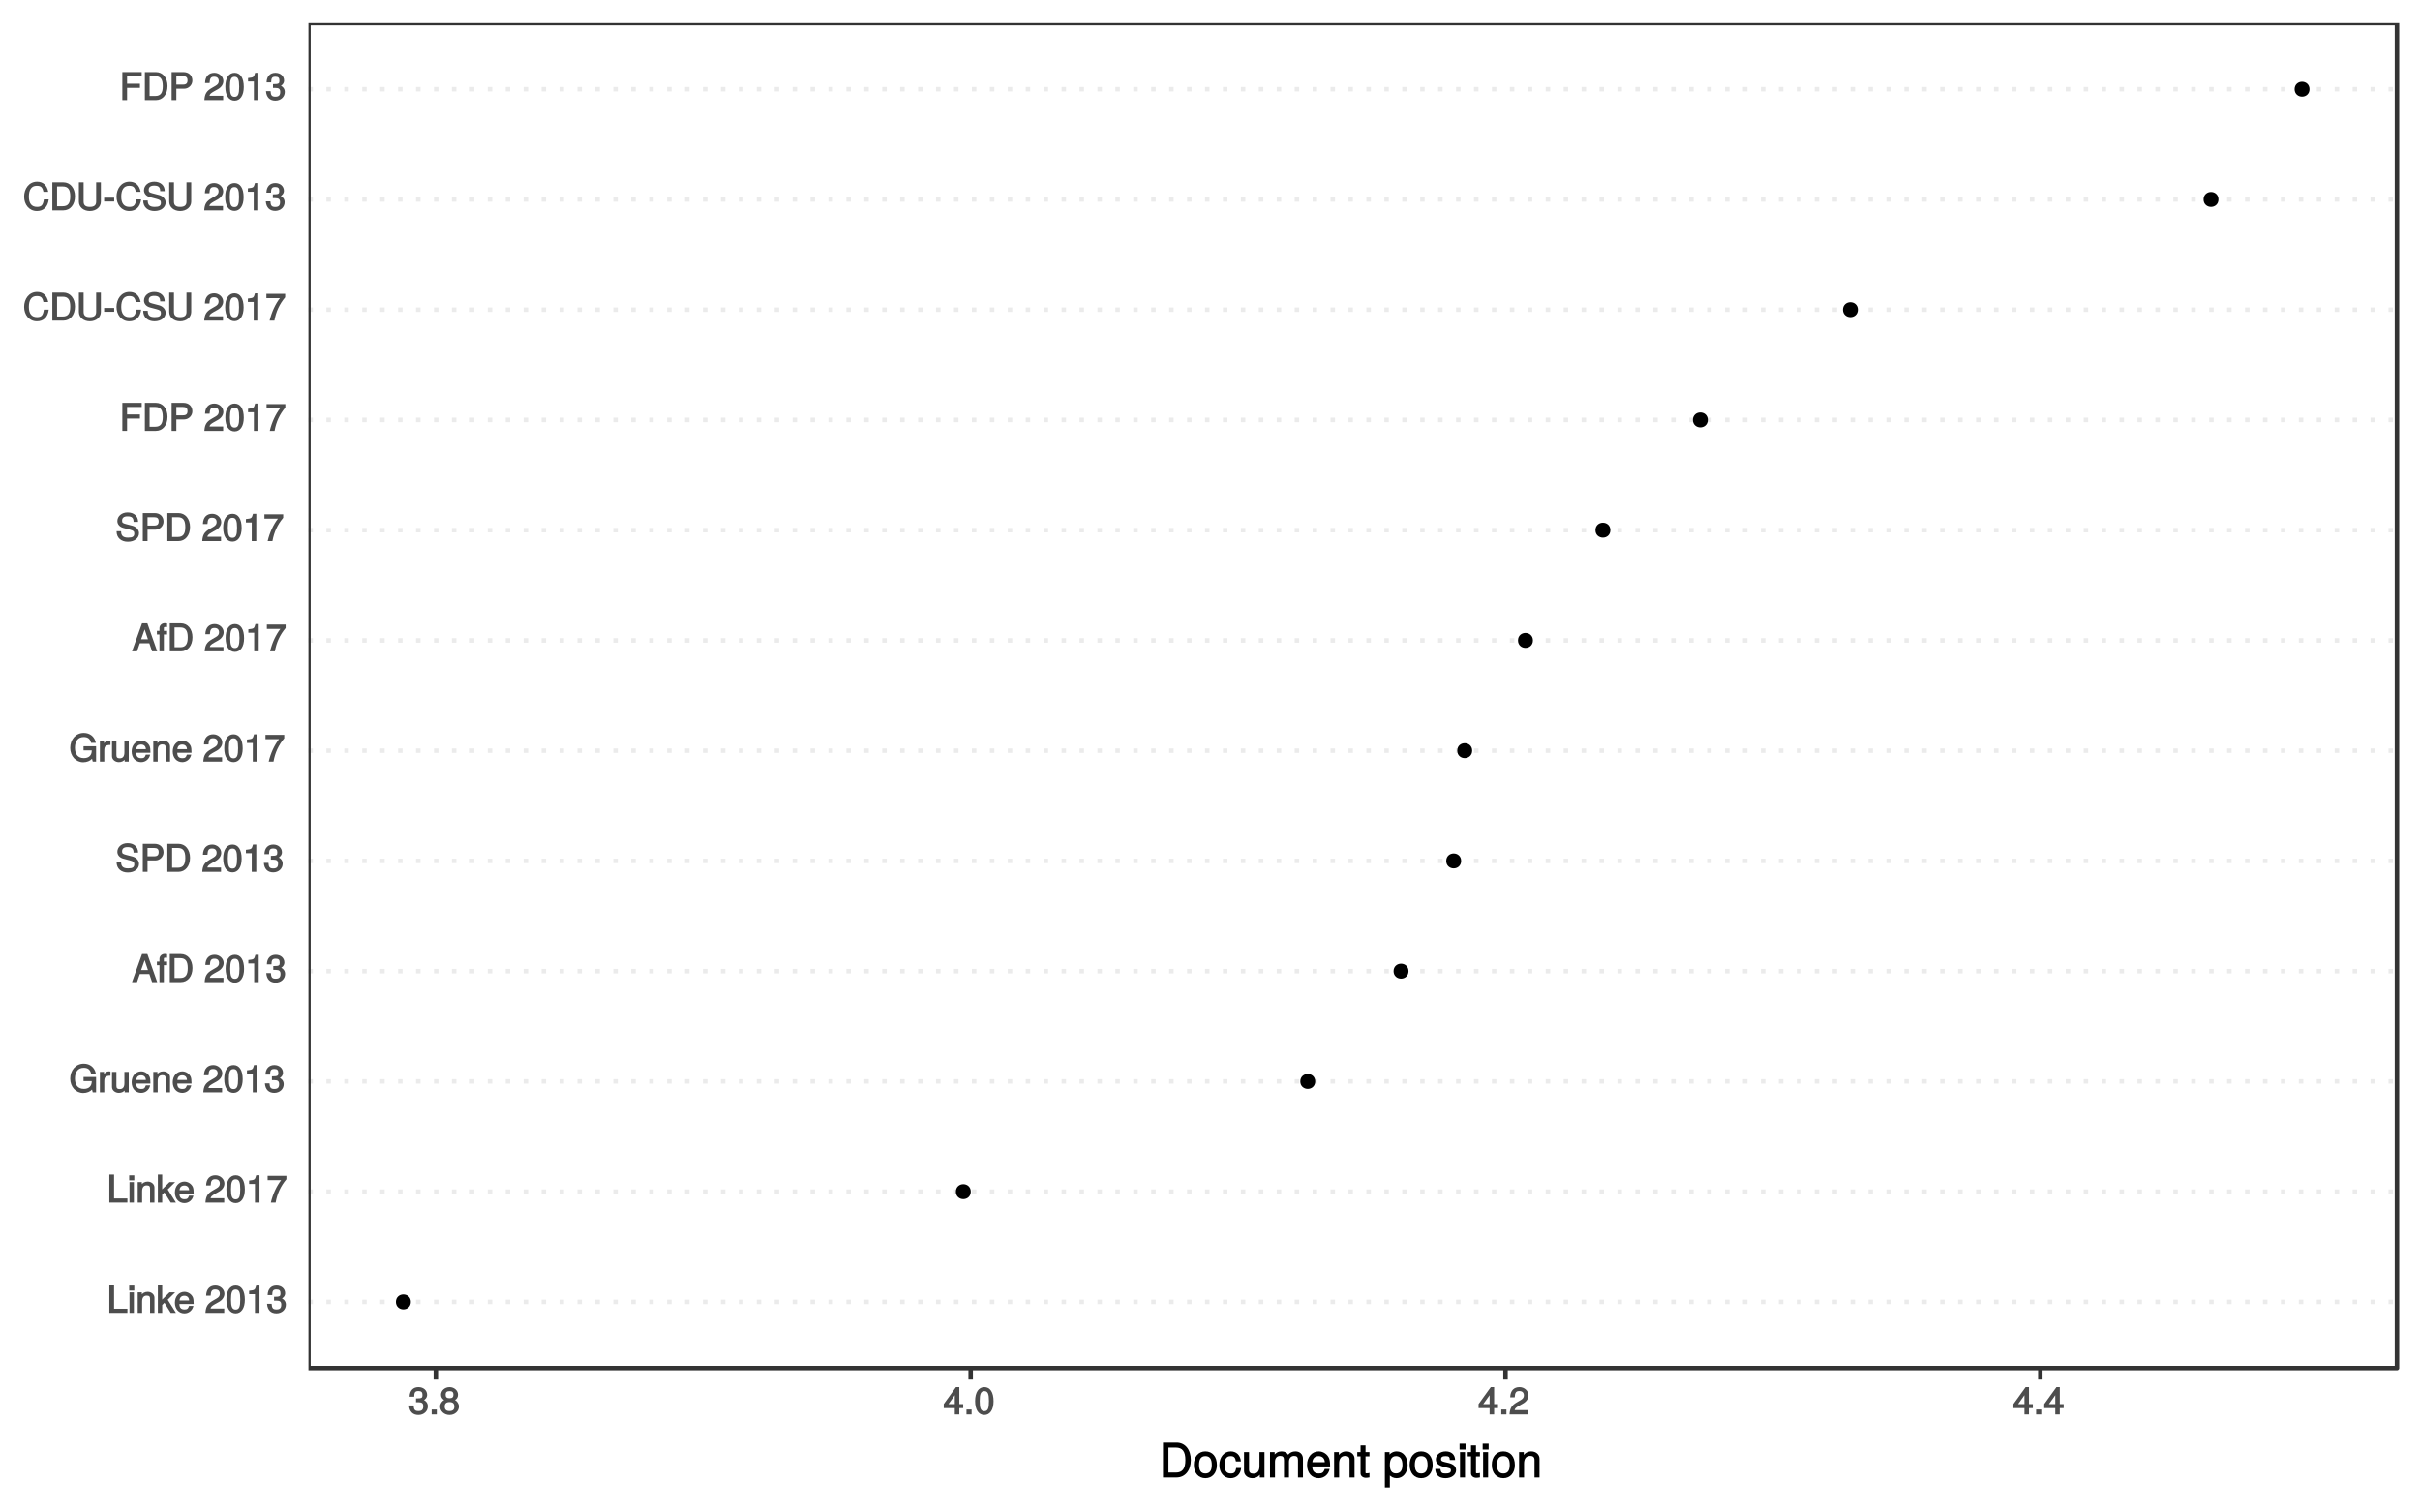 <?xml version="1.0" encoding="UTF-8"?>
<svg xmlns="http://www.w3.org/2000/svg" xmlns:xlink="http://www.w3.org/1999/xlink" width="576pt" height="360pt" viewBox="0 0 576 360" version="1.1">
<defs>
<g>
<symbol overflow="visible" id="glyph0-0">
<path style="stroke:none;" d=""/>
</symbol>
<symbol overflow="visible" id="glyph0-1">
<path style="stroke:none;" d="M 4.844 -0.125 L 4.844 -0.984 L 1.672 -0.984 L 1.672 -6.672 L 0.547 -6.672 L 0.547 0 L 4.844 0 Z M 4.844 -0.125 "/>
</symbol>
<symbol overflow="visible" id="glyph0-2">
<path style="stroke:none;" d="M 1.5 -0.125 L 1.5 -4.875 L 0.453 -4.875 L 0.453 0 L 1.5 0 Z M 1.594 -5.438 L 1.594 -6.484 L 0.375 -6.484 L 0.375 -5.297 L 1.594 -5.297 Z M 1.594 -5.438 "/>
</symbol>
<symbol overflow="visible" id="glyph0-3">
<path style="stroke:none;" d="M 4.438 -0.125 L 4.438 -3.609 C 4.438 -4.375 3.719 -5 2.828 -5 C 2.141 -5 1.578 -4.703 1.172 -4.062 L 1.438 -3.969 L 1.438 -4.875 L 0.453 -4.875 L 0.453 0 L 1.5 0 L 1.5 -2.672 C 1.5 -3.609 1.859 -4.094 2.609 -4.094 C 3.188 -4.094 3.391 -3.875 3.391 -3.328 L 3.391 0 L 4.438 0 Z M 4.438 -0.125 "/>
</symbol>
<symbol overflow="visible" id="glyph0-4">
<path style="stroke:none;" d="M 4.516 -0.234 L 2.703 -3.125 L 4.469 -4.875 L 3.125 -4.875 L 1.125 -2.891 L 1.391 -2.781 L 1.391 -6.672 L 0.359 -6.672 L 0.359 0 L 1.391 0 L 1.391 -1.875 L 1.922 -2.406 L 3.422 0 L 4.656 0 Z M 4.516 -0.234 "/>
</symbol>
<symbol overflow="visible" id="glyph0-5">
<path style="stroke:none;" d="M 4.656 -2.219 C 4.656 -2.891 4.609 -3.312 4.484 -3.656 C 4.172 -4.422 3.328 -5 2.469 -5 C 1.172 -5 0.188 -3.922 0.188 -2.406 C 0.188 -0.891 1.156 0.125 2.453 0.125 C 3.5 0.125 4.375 -0.594 4.594 -1.656 L 3.562 -1.656 C 3.312 -0.922 3.062 -0.812 2.469 -0.812 C 1.703 -0.812 1.281 -1.172 1.266 -2.094 L 4.656 -2.094 Z M 3.828 -2.781 C 3.828 -2.781 3.609 -2.938 3.641 -2.953 L 1.297 -2.953 C 1.344 -3.641 1.719 -4.062 2.453 -4.062 C 3.172 -4.062 3.578 -3.594 3.578 -2.875 Z M 3.828 -2.781 "/>
</symbol>
<symbol overflow="visible" id="glyph0-6">
<path style="stroke:none;" d=""/>
</symbol>
<symbol overflow="visible" id="glyph0-7">
<path style="stroke:none;" d="M 4.641 -4.547 C 4.641 -5.594 3.672 -6.5 2.5 -6.5 C 1.219 -6.5 0.328 -5.719 0.281 -4.078 L 1.359 -4.078 C 1.422 -5.25 1.703 -5.562 2.469 -5.562 C 3.172 -5.562 3.547 -5.188 3.547 -4.516 C 3.547 -4.031 3.297 -3.703 2.75 -3.391 L 1.938 -2.922 C 0.641 -2.188 0.219 -1.5 0.125 0 L 4.594 0 L 4.594 -1.031 L 1.344 -1.031 C 1.406 -1.406 1.641 -1.641 2.406 -2.078 L 3.281 -2.562 C 4.156 -3.031 4.641 -3.781 4.641 -4.547 Z M 4.641 -4.547 "/>
</symbol>
<symbol overflow="visible" id="glyph0-8">
<path style="stroke:none;" d="M 4.609 -3.125 C 4.609 -5.297 3.781 -6.5 2.422 -6.5 C 1.078 -6.5 0.219 -5.281 0.219 -3.188 C 0.219 -1.078 1.078 0.125 2.422 0.125 C 3.734 0.125 4.609 -1.078 4.609 -3.125 Z M 3.516 -3.203 C 3.516 -1.438 3.266 -0.781 2.406 -0.781 C 1.578 -0.781 1.312 -1.469 1.312 -3.172 C 1.312 -4.875 1.578 -5.547 2.422 -5.547 C 3.25 -5.547 3.516 -4.875 3.516 -3.203 Z M 3.516 -3.203 "/>
</symbol>
<symbol overflow="visible" id="glyph0-9">
<path style="stroke:none;" d="M 3.203 -0.125 L 3.203 -6.5 L 2.422 -6.5 C 2.109 -5.406 2.094 -5.406 0.734 -5.25 L 0.734 -4.438 L 2.125 -4.438 L 2.125 0 L 3.203 0 Z M 3.203 -0.125 "/>
</symbol>
<symbol overflow="visible" id="glyph0-10">
<path style="stroke:none;" d="M 4.594 -1.938 C 4.594 -2.703 4.141 -3.266 3.391 -3.531 L 3.391 -3.266 C 3.969 -3.5 4.422 -4.031 4.422 -4.656 C 4.422 -5.734 3.547 -6.5 2.359 -6.5 C 1.109 -6.5 0.281 -5.688 0.25 -4.219 L 1.344 -4.219 C 1.359 -5.281 1.578 -5.562 2.375 -5.562 C 3.062 -5.562 3.312 -5.281 3.312 -4.625 C 3.312 -3.953 3.188 -3.812 1.781 -3.812 L 1.781 -2.906 L 2.359 -2.906 C 3.219 -2.906 3.5 -2.625 3.5 -1.938 C 3.5 -1.156 3.172 -0.812 2.359 -0.812 C 1.516 -0.812 1.266 -1.109 1.203 -2.141 L 0.109 -2.141 C 0.219 -0.625 1.062 0.125 2.344 0.125 C 3.625 0.125 4.594 -0.766 4.594 -1.938 Z M 4.594 -1.938 "/>
</symbol>
<symbol overflow="visible" id="glyph0-11">
<path style="stroke:none;" d="M 4.719 -5.594 L 4.719 -6.375 L 0.25 -6.375 L 0.25 -5.344 L 3.469 -5.344 C 2.422 -4 1.5 -2.078 1.016 0 L 2.156 0 C 2.531 -2.141 3.375 -3.938 4.719 -5.547 Z M 4.719 -5.594 "/>
</symbol>
<symbol overflow="visible" id="glyph0-12">
<path style="stroke:none;" d="M 6.391 -0.125 L 6.391 -3.656 L 3.406 -3.656 L 3.406 -2.672 L 5.359 -2.672 L 5.359 -2.625 C 5.359 -1.484 4.672 -0.828 3.5 -0.828 C 2.047 -0.828 1.359 -1.75 1.359 -3.312 C 1.359 -4.891 2.109 -5.844 3.453 -5.844 C 4.438 -5.844 4.984 -5.422 5.188 -4.469 L 6.328 -4.469 C 6.062 -5.906 4.938 -6.828 3.469 -6.828 C 1.5 -6.828 0.234 -5.188 0.234 -3.266 C 0.234 -1.297 1.594 0.156 3.328 0.156 C 4.203 0.156 5 -0.188 5.422 -0.672 L 5.594 0 L 6.391 0 Z M 6.391 -0.125 "/>
</symbol>
<symbol overflow="visible" id="glyph0-13">
<path style="stroke:none;" d="M 2.969 -4.094 L 2.969 -4.969 C 2.703 -5 2.641 -5 2.547 -5 C 2.062 -5 1.594 -4.688 1.172 -4 L 1.438 -3.906 L 1.438 -4.875 L 0.453 -4.875 L 0.453 0 L 1.5 0 L 1.5 -2.531 C 1.5 -3.562 1.688 -3.953 2.969 -3.969 Z M 2.969 -4.094 "/>
</symbol>
<symbol overflow="visible" id="glyph0-14">
<path style="stroke:none;" d="M 4.391 -0.125 L 4.391 -4.875 L 3.359 -4.875 L 3.359 -2.203 C 3.359 -1.266 3.016 -0.781 2.25 -0.781 C 1.672 -0.781 1.453 -1 1.453 -1.547 L 1.453 -4.875 L 0.406 -4.875 L 0.406 -1.266 C 0.406 -0.5 1.141 0.125 2.047 0.125 C 2.719 0.125 3.25 -0.141 3.688 -0.75 L 3.422 -0.844 L 3.422 0 L 4.391 0 Z M 4.391 -0.125 "/>
</symbol>
<symbol overflow="visible" id="glyph0-15">
<path style="stroke:none;" d="M 5.891 -0.125 L 3.594 -6.672 L 2.328 -6.672 L -0.062 0 L 1.125 0 L 1.797 -1.922 L 4.062 -1.922 L 4.719 0 L 5.938 0 Z M 3.938 -2.875 L 2.109 -2.875 L 3.109 -5.672 L 2.797 -5.672 L 3.734 -2.875 Z M 3.938 -2.875 "/>
</symbol>
<symbol overflow="visible" id="glyph0-16">
<path style="stroke:none;" d="M 2.422 -4.141 L 2.422 -4.875 L 1.656 -4.875 L 1.656 -5.469 C 1.656 -5.766 1.688 -5.797 2.016 -5.797 C 2.078 -5.797 2.109 -5.797 2.422 -5.781 L 2.422 -6.641 C 2.109 -6.688 2 -6.703 1.859 -6.703 C 1.172 -6.703 0.609 -6.188 0.609 -5.531 L 0.609 -4.875 L 0 -4.875 L 0 -4.016 L 0.609 -4.016 L 0.609 0 L 1.656 0 L 1.656 -4.016 L 2.422 -4.016 Z M 2.422 -4.141 "/>
</symbol>
<symbol overflow="visible" id="glyph0-17">
<path style="stroke:none;" d="M 6.016 -3.344 C 6.016 -5.328 4.875 -6.672 3.25 -6.672 L 0.625 -6.672 L 0.625 0 L 3.25 0 C 4.875 0 6.016 -1.344 6.016 -3.344 Z M 4.891 -3.328 C 4.891 -1.719 4.375 -0.984 3.109 -0.984 L 1.75 -0.984 L 1.75 -5.688 L 3.109 -5.688 C 4.375 -5.688 4.891 -4.969 4.891 -3.328 Z M 4.891 -3.328 "/>
</symbol>
<symbol overflow="visible" id="glyph0-18">
<path style="stroke:none;" d="M 5.609 -1.891 C 5.609 -2.688 4.969 -3.391 4.094 -3.641 L 2.484 -4.062 C 1.719 -4.266 1.578 -4.391 1.578 -4.875 C 1.578 -5.531 2 -5.891 2.875 -5.891 C 3.891 -5.891 4.312 -5.547 4.312 -4.578 L 5.391 -4.578 C 5.391 -5.969 4.375 -6.828 2.891 -6.828 C 1.484 -6.828 0.453 -5.922 0.453 -4.766 C 0.453 -3.984 1.031 -3.359 1.875 -3.141 L 3.469 -2.719 C 4.281 -2.5 4.484 -2.312 4.484 -1.812 C 4.484 -1.109 4.109 -0.828 3.016 -0.828 C 1.797 -0.828 1.344 -1.297 1.344 -2.344 L 0.266 -2.344 C 0.266 -0.703 1.438 0.156 2.953 0.156 C 4.578 0.156 5.609 -0.75 5.609 -1.891 Z M 5.609 -1.891 "/>
</symbol>
<symbol overflow="visible" id="glyph0-19">
<path style="stroke:none;" d="M 5.578 -4.656 C 5.578 -5.875 4.719 -6.672 3.453 -6.672 L 0.641 -6.672 L 0.641 0 L 1.766 0 L 1.766 -2.719 L 3.641 -2.719 C 4.688 -2.719 5.578 -3.594 5.578 -4.656 Z M 4.422 -4.703 C 4.422 -4 4.109 -3.703 3.328 -3.703 L 1.766 -3.703 L 1.766 -5.688 L 3.328 -5.688 C 4.109 -5.688 4.422 -5.406 4.422 -4.703 Z M 4.422 -4.703 "/>
</symbol>
<symbol overflow="visible" id="glyph0-20">
<path style="stroke:none;" d="M 5.25 -5.828 L 5.25 -6.672 L 0.641 -6.672 L 0.641 0 L 1.766 0 L 1.766 -2.922 L 4.828 -2.922 L 4.828 -3.906 L 1.766 -3.906 L 1.766 -5.688 L 5.25 -5.688 Z M 5.25 -5.828 "/>
</symbol>
<symbol overflow="visible" id="glyph0-21">
<path style="stroke:none;" d="M 5.953 -2.609 L 4.969 -2.609 C 4.766 -1.266 4.406 -0.828 3.328 -0.828 C 2.047 -0.828 1.391 -1.672 1.391 -3.266 C 1.391 -4.922 2.016 -5.844 3.25 -5.844 C 4.25 -5.844 4.625 -5.531 4.859 -4.422 L 6 -4.422 C 5.719 -5.969 4.766 -6.828 3.359 -6.828 C 1.406 -6.828 0.266 -5.141 0.266 -3.266 C 0.266 -1.391 1.438 0.156 3.312 0.156 C 4.875 0.156 5.906 -0.797 6.125 -2.609 Z M 5.953 -2.609 "/>
</symbol>
<symbol overflow="visible" id="glyph0-22">
<path style="stroke:none;" d="M 5.828 -2.078 L 5.828 -6.672 L 4.703 -6.672 L 4.703 -2.078 C 4.703 -1.219 4.234 -0.828 3.203 -0.828 C 2.25 -0.828 1.719 -1.156 1.719 -2.078 L 1.719 -6.672 L 0.594 -6.672 L 0.594 -2.078 C 0.594 -0.781 1.688 0.156 3.203 0.156 C 4.703 0.156 5.828 -0.797 5.828 -2.078 Z M 5.828 -2.078 "/>
</symbol>
<symbol overflow="visible" id="glyph0-23">
<path style="stroke:none;" d="M 2.641 -2.25 L 2.641 -3.016 L 0.25 -3.016 L 0.25 -2.109 L 2.641 -2.109 Z M 2.641 -2.25 "/>
</symbol>
<symbol overflow="visible" id="glyph0-24">
<path style="stroke:none;" d="M 1.828 -0.125 L 1.828 -1.172 L 0.609 -1.172 L 0.609 0 L 1.828 0 Z M 1.828 -0.125 "/>
</symbol>
<symbol overflow="visible" id="glyph0-25">
<path style="stroke:none;" d="M 4.656 -1.891 C 4.656 -2.594 4.156 -3.203 3.719 -3.422 C 4.188 -3.703 4.438 -4.109 4.438 -4.703 C 4.438 -5.688 3.531 -6.5 2.422 -6.5 C 1.312 -6.5 0.391 -5.688 0.391 -4.703 C 0.391 -4.125 0.641 -3.719 1.125 -3.422 C 0.672 -3.203 0.172 -2.594 0.172 -1.906 C 0.172 -0.75 1.188 0.125 2.422 0.125 C 3.656 0.125 4.656 -0.75 4.656 -1.891 Z M 3.344 -4.688 C 3.344 -4.109 3.062 -3.859 2.422 -3.859 C 1.766 -3.859 1.484 -4.109 1.484 -4.703 C 1.484 -5.297 1.766 -5.547 2.422 -5.547 C 3.078 -5.547 3.344 -5.297 3.344 -4.688 Z M 3.562 -1.875 C 3.562 -1.141 3.188 -0.812 2.406 -0.812 C 1.641 -0.812 1.266 -1.156 1.266 -1.875 C 1.266 -2.609 1.641 -2.938 2.422 -2.938 C 3.188 -2.938 3.562 -2.609 3.562 -1.875 Z M 3.562 -1.875 "/>
</symbol>
<symbol overflow="visible" id="glyph0-26">
<path style="stroke:none;" d="M 4.719 -1.625 L 4.719 -2.453 L 3.797 -2.453 L 3.797 -6.5 L 3 -6.5 L 0.094 -2.469 L 0.094 -1.5 L 2.719 -1.5 L 2.719 0 L 3.797 0 L 3.797 -1.5 L 4.719 -1.5 Z M 2.875 -2.453 L 1.203 -2.453 L 2.984 -4.953 L 2.719 -5.047 L 2.719 -2.453 Z M 2.875 -2.453 "/>
</symbol>
<symbol overflow="visible" id="glyph1-0">
<path style="stroke:none;" d=""/>
</symbol>
<symbol overflow="visible" id="glyph1-1">
<path style="stroke:none;" d="M 7.469 -4.141 C 7.469 -6.641 6.109 -8.297 4.062 -8.297 L 0.844 -8.297 L 0.844 0 L 4.062 0 C 6.094 0 7.469 -1.656 7.469 -4.141 Z M 6.172 -4.141 C 6.172 -2.109 5.484 -1.172 3.891 -1.172 L 2.141 -1.172 L 2.141 -7.109 L 3.891 -7.109 C 5.484 -7.109 6.172 -6.188 6.172 -4.141 Z M 6.172 -4.141 "/>
</symbol>
<symbol overflow="visible" id="glyph1-2">
<path style="stroke:none;" d="M 5.734 -2.969 C 5.734 -4.969 4.656 -6.203 2.984 -6.203 C 1.375 -6.203 0.25 -4.953 0.25 -3.016 C 0.25 -1.078 1.359 0.172 3 0.172 C 4.625 0.172 5.734 -1.078 5.734 -2.969 Z M 4.516 -2.984 C 4.516 -1.625 4.016 -0.953 3 -0.953 C 1.984 -0.953 1.484 -1.609 1.484 -3.016 C 1.484 -4.406 1.984 -5.078 3 -5.078 C 4.031 -5.078 4.516 -4.406 4.516 -2.984 Z M 4.516 -2.984 "/>
</symbol>
<symbol overflow="visible" id="glyph1-3">
<path style="stroke:none;" d="M 5.25 -2.25 L 4.203 -2.25 C 4.031 -1.188 3.703 -0.953 2.922 -0.953 C 1.906 -0.953 1.438 -1.594 1.438 -2.953 C 1.438 -4.406 1.891 -5.078 2.891 -5.078 C 3.656 -5.078 4 -4.766 4.141 -3.828 L 5.328 -3.828 C 5.203 -5.375 4.188 -6.203 2.906 -6.203 C 1.359 -6.203 0.203 -4.875 0.203 -2.953 C 0.203 -1.094 1.328 0.172 2.891 0.172 C 4.266 0.172 5.266 -0.797 5.391 -2.25 Z M 5.25 -2.25 "/>
</symbol>
<symbol overflow="visible" id="glyph1-4">
<path style="stroke:none;" d="M 5.438 -0.125 L 5.438 -6.031 L 4.25 -6.031 L 4.25 -2.719 C 4.25 -1.547 3.766 -0.906 2.812 -0.906 C 2.094 -0.906 1.766 -1.203 1.766 -1.906 L 1.766 -6.031 L 0.578 -6.031 L 0.578 -1.547 C 0.578 -0.578 1.438 0.172 2.547 0.172 C 3.406 0.172 4.031 -0.172 4.562 -0.922 L 4.328 -1.016 L 4.328 0 L 5.438 0 Z M 5.438 -0.125 "/>
</symbol>
<symbol overflow="visible" id="glyph1-5">
<path style="stroke:none;" d="M 8.484 -0.125 L 8.484 -4.453 C 8.484 -5.484 7.781 -6.203 6.703 -6.203 C 5.938 -6.203 5.375 -5.922 4.953 -5.406 C 4.688 -5.891 4.141 -6.203 3.391 -6.203 C 2.625 -6.203 2.016 -5.875 1.516 -5.188 L 1.75 -5.078 L 1.75 -6.031 L 0.641 -6.031 L 0.641 0 L 1.828 0 L 1.828 -3.75 C 1.828 -4.594 2.297 -5.125 3.047 -5.125 C 3.734 -5.125 3.969 -4.844 3.969 -4.109 L 3.969 0 L 5.156 0 L 5.156 -3.75 C 5.156 -4.594 5.641 -5.125 6.391 -5.125 C 7.062 -5.125 7.297 -4.828 7.297 -4.109 L 7.297 0 L 8.484 0 Z M 8.484 -0.125 "/>
</symbol>
<symbol overflow="visible" id="glyph1-6">
<path style="stroke:none;" d="M 5.781 -2.75 C 5.781 -3.594 5.703 -4.109 5.547 -4.547 C 5.172 -5.484 4.156 -6.203 3.078 -6.203 C 1.469 -6.203 0.297 -4.875 0.297 -2.984 C 0.297 -1.094 1.438 0.172 3.062 0.172 C 4.375 0.172 5.422 -0.719 5.672 -2.031 L 4.5 -2.031 C 4.203 -1.125 3.828 -0.953 3.094 -0.953 C 2.141 -0.953 1.547 -1.438 1.531 -2.625 L 5.781 -2.625 Z M 4.75 -3.469 C 4.75 -3.469 4.562 -3.625 4.578 -3.641 L 1.562 -3.641 C 1.625 -4.516 2.141 -5.078 3.062 -5.078 C 3.969 -5.078 4.516 -4.469 4.516 -3.562 Z M 4.75 -3.469 "/>
</symbol>
<symbol overflow="visible" id="glyph1-7">
<path style="stroke:none;" d="M 5.484 -0.125 L 5.484 -4.484 C 5.484 -5.438 4.641 -6.203 3.531 -6.203 C 2.672 -6.203 2.031 -5.828 1.516 -5.031 L 1.75 -4.922 L 1.75 -6.031 L 0.625 -6.031 L 0.625 0 L 1.812 0 L 1.812 -3.312 C 1.812 -4.484 2.328 -5.125 3.25 -5.125 C 3.984 -5.125 4.297 -4.812 4.297 -4.125 L 4.297 0 L 5.484 0 Z M 5.484 -0.125 "/>
</symbol>
<symbol overflow="visible" id="glyph1-8">
<path style="stroke:none;" d="M 2.922 -0.125 L 2.922 -1.078 C 2.672 -1.016 2.531 -1 2.359 -1 C 1.953 -1 1.984 -0.969 1.984 -1.375 L 1.984 -5.016 L 2.922 -5.016 L 2.922 -6.031 L 1.984 -6.031 L 1.984 -7.625 L 0.797 -7.625 L 0.797 -6.031 L 0.016 -6.031 L 0.016 -5.016 L 0.797 -5.016 L 0.797 -0.969 C 0.797 -0.391 1.328 0.078 2.047 0.078 C 2.266 0.078 2.484 0.062 2.922 -0.016 Z M 2.922 -0.125 "/>
</symbol>
<symbol overflow="visible" id="glyph1-9">
<path style="stroke:none;" d=""/>
</symbol>
<symbol overflow="visible" id="glyph1-10">
<path style="stroke:none;" d="M 5.891 -2.953 C 5.891 -4.891 4.812 -6.203 3.281 -6.203 C 2.5 -6.203 1.766 -5.812 1.344 -5.125 L 1.578 -5.031 L 1.578 -6.031 L 0.469 -6.031 L 0.469 2.391 L 1.656 2.391 L 1.656 -0.828 L 1.422 -0.719 C 1.906 -0.125 2.547 0.172 3.281 0.172 C 4.781 0.172 5.891 -1.125 5.891 -2.953 Z M 4.656 -2.984 C 4.656 -1.672 4.125 -0.969 3.125 -0.969 C 2.156 -0.969 1.656 -1.609 1.656 -2.969 C 1.656 -4.328 2.156 -5.078 3.125 -5.078 C 4.141 -5.078 4.656 -4.359 4.656 -2.984 Z M 4.656 -2.984 "/>
</symbol>
<symbol overflow="visible" id="glyph1-11">
<path style="stroke:none;" d="M 5.188 -1.75 C 5.188 -2.609 4.562 -3.172 3.422 -3.453 L 2.547 -3.656 C 1.797 -3.844 1.609 -3.938 1.609 -4.344 C 1.609 -4.875 1.953 -5.078 2.688 -5.078 C 3.438 -5.078 3.688 -4.891 3.703 -4.156 L 4.953 -4.156 C 4.938 -5.422 4.062 -6.203 2.734 -6.203 C 1.391 -6.203 0.375 -5.375 0.375 -4.297 C 0.375 -3.406 0.984 -2.844 2.344 -2.516 L 3.203 -2.297 C 3.844 -2.141 3.953 -2.094 3.953 -1.672 C 3.953 -1.141 3.547 -0.953 2.75 -0.953 C 1.922 -0.953 1.594 -1.016 1.453 -2.031 L 0.234 -2.031 C 0.281 -0.562 1.172 0.172 2.672 0.172 C 4.125 0.172 5.188 -0.641 5.188 -1.75 Z M 5.188 -1.75 "/>
</symbol>
<symbol overflow="visible" id="glyph1-12">
<path style="stroke:none;" d="M 1.812 -0.125 L 1.812 -6.031 L 0.625 -6.031 L 0.625 0 L 1.812 0 Z M 1.938 -6.766 L 1.938 -8.047 L 0.516 -8.047 L 0.516 -6.641 L 1.938 -6.641 Z M 1.938 -6.766 "/>
</symbol>
</g>
<clipPath id="clip1">
  <path d="M 73.41 309 L 571.52 309 L 571.52 311 L 73.41 311 Z M 73.41 309 "/>
</clipPath>
<clipPath id="clip2">
  <path d="M 73.41 283 L 571.52 283 L 571.52 285 L 73.41 285 Z M 73.41 283 "/>
</clipPath>
<clipPath id="clip3">
  <path d="M 73.41 256 L 571.52 256 L 571.52 258 L 73.41 258 Z M 73.41 256 "/>
</clipPath>
<clipPath id="clip4">
  <path d="M 73.41 230 L 571.52 230 L 571.52 232 L 73.41 232 Z M 73.41 230 "/>
</clipPath>
<clipPath id="clip5">
  <path d="M 73.41 204 L 571.52 204 L 571.52 206 L 73.41 206 Z M 73.41 204 "/>
</clipPath>
<clipPath id="clip6">
  <path d="M 73.41 178 L 571.52 178 L 571.52 180 L 73.41 180 Z M 73.41 178 "/>
</clipPath>
<clipPath id="clip7">
  <path d="M 73.41 151 L 571.52 151 L 571.52 153 L 73.41 153 Z M 73.41 151 "/>
</clipPath>
<clipPath id="clip8">
  <path d="M 73.41 125 L 571.52 125 L 571.52 127 L 73.41 127 Z M 73.41 125 "/>
</clipPath>
<clipPath id="clip9">
  <path d="M 73.41 99 L 571.52 99 L 571.52 101 L 73.41 101 Z M 73.41 99 "/>
</clipPath>
<clipPath id="clip10">
  <path d="M 73.41 73 L 571.52 73 L 571.52 75 L 73.41 75 Z M 73.41 73 "/>
</clipPath>
<clipPath id="clip11">
  <path d="M 73.41 46 L 571.52 46 L 571.52 48 L 73.41 48 Z M 73.41 46 "/>
</clipPath>
<clipPath id="clip12">
  <path d="M 73.41 20 L 571.52 20 L 571.52 22 L 73.41 22 Z M 73.41 20 "/>
</clipPath>
<clipPath id="clip13">
  <path d="M 73.41 5.48 L 571.52 5.48 L 571.52 326.625 L 73.41 326.625 Z M 73.41 5.48 "/>
</clipPath>
</defs>
<g id="surface2">
<rect x="0" y="0" width="576" height="360" style="fill:rgb(100%,100%,100%);fill-opacity:1;stroke:none;"/>
<g clip-path="url(#clip1)" clip-rule="nonzero">
<path style="fill:none;stroke-width:1.067;stroke-linecap:butt;stroke-linejoin:round;stroke:rgb(92.157%,92.157%,92.157%);stroke-opacity:1;stroke-dasharray:1.067,3.201;stroke-miterlimit:10;" d="M 73.41 309.879 L 570.52 309.879 "/>
</g>
<g clip-path="url(#clip2)" clip-rule="nonzero">
<path style="fill:none;stroke-width:1.067;stroke-linecap:butt;stroke-linejoin:round;stroke:rgb(92.157%,92.157%,92.157%);stroke-opacity:1;stroke-dasharray:1.067,3.201;stroke-miterlimit:10;" d="M 73.41 283.641 L 570.52 283.641 "/>
</g>
<g clip-path="url(#clip3)" clip-rule="nonzero">
<path style="fill:none;stroke-width:1.067;stroke-linecap:butt;stroke-linejoin:round;stroke:rgb(92.157%,92.157%,92.157%);stroke-opacity:1;stroke-dasharray:1.067,3.201;stroke-miterlimit:10;" d="M 73.41 257.398 L 570.52 257.398 "/>
</g>
<g clip-path="url(#clip4)" clip-rule="nonzero">
<path style="fill:none;stroke-width:1.067;stroke-linecap:butt;stroke-linejoin:round;stroke:rgb(92.157%,92.157%,92.157%);stroke-opacity:1;stroke-dasharray:1.067,3.201;stroke-miterlimit:10;" d="M 73.41 231.156 L 570.52 231.156 "/>
</g>
<g clip-path="url(#clip5)" clip-rule="nonzero">
<path style="fill:none;stroke-width:1.067;stroke-linecap:butt;stroke-linejoin:round;stroke:rgb(92.157%,92.157%,92.157%);stroke-opacity:1;stroke-dasharray:1.067,3.201;stroke-miterlimit:10;" d="M 73.41 204.914 L 570.52 204.914 "/>
</g>
<g clip-path="url(#clip6)" clip-rule="nonzero">
<path style="fill:none;stroke-width:1.067;stroke-linecap:butt;stroke-linejoin:round;stroke:rgb(92.157%,92.157%,92.157%);stroke-opacity:1;stroke-dasharray:1.067,3.201;stroke-miterlimit:10;" d="M 73.41 178.672 L 570.52 178.672 "/>
</g>
<g clip-path="url(#clip7)" clip-rule="nonzero">
<path style="fill:none;stroke-width:1.067;stroke-linecap:butt;stroke-linejoin:round;stroke:rgb(92.157%,92.157%,92.157%);stroke-opacity:1;stroke-dasharray:1.067,3.201;stroke-miterlimit:10;" d="M 73.41 152.434 L 570.52 152.434 "/>
</g>
<g clip-path="url(#clip8)" clip-rule="nonzero">
<path style="fill:none;stroke-width:1.067;stroke-linecap:butt;stroke-linejoin:round;stroke:rgb(92.157%,92.157%,92.157%);stroke-opacity:1;stroke-dasharray:1.067,3.201;stroke-miterlimit:10;" d="M 73.41 126.191 L 570.52 126.191 "/>
</g>
<g clip-path="url(#clip9)" clip-rule="nonzero">
<path style="fill:none;stroke-width:1.067;stroke-linecap:butt;stroke-linejoin:round;stroke:rgb(92.157%,92.157%,92.157%);stroke-opacity:1;stroke-dasharray:1.067,3.201;stroke-miterlimit:10;" d="M 73.41 99.949 L 570.52 99.949 "/>
</g>
<g clip-path="url(#clip10)" clip-rule="nonzero">
<path style="fill:none;stroke-width:1.067;stroke-linecap:butt;stroke-linejoin:round;stroke:rgb(92.157%,92.157%,92.157%);stroke-opacity:1;stroke-dasharray:1.067,3.201;stroke-miterlimit:10;" d="M 73.41 73.707 L 570.52 73.707 "/>
</g>
<g clip-path="url(#clip11)" clip-rule="nonzero">
<path style="fill:none;stroke-width:1.067;stroke-linecap:butt;stroke-linejoin:round;stroke:rgb(92.157%,92.157%,92.157%);stroke-opacity:1;stroke-dasharray:1.067,3.201;stroke-miterlimit:10;" d="M 73.41 47.465 L 570.52 47.465 "/>
</g>
<g clip-path="url(#clip12)" clip-rule="nonzero">
<path style="fill:none;stroke-width:1.067;stroke-linecap:butt;stroke-linejoin:round;stroke:rgb(92.157%,92.157%,92.157%);stroke-opacity:1;stroke-dasharray:1.067,3.201;stroke-miterlimit:10;" d="M 73.41 21.223 L 570.52 21.223 "/>
</g>
<path style="fill-rule:nonzero;fill:rgb(0%,0%,0%);fill-opacity:1;stroke-width:0.709;stroke-linecap:round;stroke-linejoin:round;stroke:rgb(0%,0%,0%);stroke-opacity:1;stroke-miterlimit:10;" d="M 334.891 231.156 C 334.891 233.051 332.047 233.051 332.047 231.156 C 332.047 229.262 334.891 229.262 334.891 231.156 "/>
<path style="fill-rule:nonzero;fill:rgb(0%,0%,0%);fill-opacity:1;stroke-width:0.709;stroke-linecap:round;stroke-linejoin:round;stroke:rgb(0%,0%,0%);stroke-opacity:1;stroke-miterlimit:10;" d="M 527.676 47.465 C 527.676 49.359 524.832 49.359 524.832 47.465 C 524.832 45.57 527.676 45.57 527.676 47.465 "/>
<path style="fill-rule:nonzero;fill:rgb(0%,0%,0%);fill-opacity:1;stroke-width:0.709;stroke-linecap:round;stroke-linejoin:round;stroke:rgb(0%,0%,0%);stroke-opacity:1;stroke-miterlimit:10;" d="M 549.348 21.223 C 549.348 23.121 546.504 23.121 546.504 21.223 C 546.504 19.328 549.348 19.328 549.348 21.223 "/>
<path style="fill-rule:nonzero;fill:rgb(0%,0%,0%);fill-opacity:1;stroke-width:0.709;stroke-linecap:round;stroke-linejoin:round;stroke:rgb(0%,0%,0%);stroke-opacity:1;stroke-miterlimit:10;" d="M 312.688 257.398 C 312.688 259.293 309.844 259.293 309.844 257.398 C 309.844 255.504 312.688 255.504 312.688 257.398 "/>
<path style="fill-rule:nonzero;fill:rgb(0%,0%,0%);fill-opacity:1;stroke-width:0.709;stroke-linecap:round;stroke-linejoin:round;stroke:rgb(0%,0%,0%);stroke-opacity:1;stroke-miterlimit:10;" d="M 97.43 309.879 C 97.43 311.777 94.586 311.777 94.586 309.879 C 94.586 307.984 97.43 307.984 97.43 309.879 "/>
<path style="fill-rule:nonzero;fill:rgb(0%,0%,0%);fill-opacity:1;stroke-width:0.709;stroke-linecap:round;stroke-linejoin:round;stroke:rgb(0%,0%,0%);stroke-opacity:1;stroke-miterlimit:10;" d="M 347.422 204.914 C 347.422 206.809 344.578 206.809 344.578 204.914 C 344.578 203.02 347.422 203.02 347.422 204.914 "/>
<path style="fill-rule:nonzero;fill:rgb(0%,0%,0%);fill-opacity:1;stroke-width:0.709;stroke-linecap:round;stroke-linejoin:round;stroke:rgb(0%,0%,0%);stroke-opacity:1;stroke-miterlimit:10;" d="M 364.504 152.434 C 364.504 154.328 361.66 154.328 361.66 152.434 C 361.66 150.535 364.504 150.535 364.504 152.434 "/>
<path style="fill-rule:nonzero;fill:rgb(0%,0%,0%);fill-opacity:1;stroke-width:0.709;stroke-linecap:round;stroke-linejoin:round;stroke:rgb(0%,0%,0%);stroke-opacity:1;stroke-miterlimit:10;" d="M 441.844 73.707 C 441.844 75.602 439 75.602 439 73.707 C 439 71.812 441.844 71.812 441.844 73.707 "/>
<path style="fill-rule:nonzero;fill:rgb(0%,0%,0%);fill-opacity:1;stroke-width:0.709;stroke-linecap:round;stroke-linejoin:round;stroke:rgb(0%,0%,0%);stroke-opacity:1;stroke-miterlimit:10;" d="M 406.121 99.949 C 406.121 101.844 403.277 101.844 403.277 99.949 C 403.277 98.055 406.121 98.055 406.121 99.949 "/>
<path style="fill-rule:nonzero;fill:rgb(0%,0%,0%);fill-opacity:1;stroke-width:0.709;stroke-linecap:round;stroke-linejoin:round;stroke:rgb(0%,0%,0%);stroke-opacity:1;stroke-miterlimit:10;" d="M 350.047 178.672 C 350.047 180.566 347.203 180.566 347.203 178.672 C 347.203 176.777 350.047 176.777 350.047 178.672 "/>
<path style="fill-rule:nonzero;fill:rgb(0%,0%,0%);fill-opacity:1;stroke-width:0.709;stroke-linecap:round;stroke-linejoin:round;stroke:rgb(0%,0%,0%);stroke-opacity:1;stroke-miterlimit:10;" d="M 230.707 283.641 C 230.707 285.535 227.863 285.535 227.863 283.641 C 227.863 281.742 230.707 281.742 230.707 283.641 "/>
<path style="fill-rule:nonzero;fill:rgb(0%,0%,0%);fill-opacity:1;stroke-width:0.709;stroke-linecap:round;stroke-linejoin:round;stroke:rgb(0%,0%,0%);stroke-opacity:1;stroke-miterlimit:10;" d="M 382.938 126.191 C 382.938 128.086 380.094 128.086 380.094 126.191 C 380.094 124.297 382.938 124.297 382.938 126.191 "/>
<path style="fill:none;stroke-width:0.533;stroke-linecap:butt;stroke-linejoin:round;stroke:rgb(0%,0%,0%);stroke-opacity:1;stroke-miterlimit:10;" d="M 333.469 231.156 L 333.469 231.156 "/>
<path style="fill:none;stroke-width:0.533;stroke-linecap:butt;stroke-linejoin:round;stroke:rgb(0%,0%,0%);stroke-opacity:1;stroke-miterlimit:10;" d="M 526.254 47.465 L 526.254 47.465 "/>
<path style="fill:none;stroke-width:0.533;stroke-linecap:butt;stroke-linejoin:round;stroke:rgb(0%,0%,0%);stroke-opacity:1;stroke-miterlimit:10;" d="M 547.926 21.223 L 547.926 21.223 "/>
<path style="fill:none;stroke-width:0.533;stroke-linecap:butt;stroke-linejoin:round;stroke:rgb(0%,0%,0%);stroke-opacity:1;stroke-miterlimit:10;" d="M 311.266 257.398 L 311.266 257.398 "/>
<path style="fill:none;stroke-width:0.533;stroke-linecap:butt;stroke-linejoin:round;stroke:rgb(0%,0%,0%);stroke-opacity:1;stroke-miterlimit:10;" d="M 96.008 309.879 L 96.008 309.879 "/>
<path style="fill:none;stroke-width:0.533;stroke-linecap:butt;stroke-linejoin:round;stroke:rgb(0%,0%,0%);stroke-opacity:1;stroke-miterlimit:10;" d="M 346 204.914 L 346 204.914 "/>
<path style="fill:none;stroke-width:0.533;stroke-linecap:butt;stroke-linejoin:round;stroke:rgb(0%,0%,0%);stroke-opacity:1;stroke-miterlimit:10;" d="M 363.082 152.434 L 363.082 152.434 "/>
<path style="fill:none;stroke-width:0.533;stroke-linecap:butt;stroke-linejoin:round;stroke:rgb(0%,0%,0%);stroke-opacity:1;stroke-miterlimit:10;" d="M 440.422 73.707 L 440.422 73.707 "/>
<path style="fill:none;stroke-width:0.533;stroke-linecap:butt;stroke-linejoin:round;stroke:rgb(0%,0%,0%);stroke-opacity:1;stroke-miterlimit:10;" d="M 404.699 99.949 L 404.699 99.949 "/>
<path style="fill:none;stroke-width:0.533;stroke-linecap:butt;stroke-linejoin:round;stroke:rgb(0%,0%,0%);stroke-opacity:1;stroke-miterlimit:10;" d="M 348.625 178.672 L 348.625 178.672 "/>
<path style="fill:none;stroke-width:0.533;stroke-linecap:butt;stroke-linejoin:round;stroke:rgb(0%,0%,0%);stroke-opacity:1;stroke-miterlimit:10;" d="M 229.285 283.641 L 229.285 283.641 "/>
<path style="fill:none;stroke-width:0.533;stroke-linecap:butt;stroke-linejoin:round;stroke:rgb(0%,0%,0%);stroke-opacity:1;stroke-miterlimit:10;" d="M 381.516 126.191 L 381.516 126.191 "/>
<path style="fill-rule:nonzero;fill:rgb(0%,0%,0%);fill-opacity:1;stroke-width:1.417;stroke-linecap:round;stroke-linejoin:round;stroke:rgb(0%,0%,0%);stroke-opacity:1;stroke-miterlimit:10;" d="M 334.281 231.156 C 334.281 232.242 332.652 232.242 332.652 231.156 C 332.652 230.07 334.281 230.07 334.281 231.156 "/>
<path style="fill-rule:nonzero;fill:rgb(0%,0%,0%);fill-opacity:1;stroke-width:1.417;stroke-linecap:round;stroke-linejoin:round;stroke:rgb(0%,0%,0%);stroke-opacity:1;stroke-miterlimit:10;" d="M 527.07 47.465 C 527.07 48.555 525.441 48.555 525.441 47.465 C 525.441 46.379 527.07 46.379 527.07 47.465 "/>
<path style="fill-rule:nonzero;fill:rgb(0%,0%,0%);fill-opacity:1;stroke-width:1.417;stroke-linecap:round;stroke-linejoin:round;stroke:rgb(0%,0%,0%);stroke-opacity:1;stroke-miterlimit:10;" d="M 548.738 21.223 C 548.738 22.312 547.109 22.312 547.109 21.223 C 547.109 20.137 548.738 20.137 548.738 21.223 "/>
<path style="fill-rule:nonzero;fill:rgb(0%,0%,0%);fill-opacity:1;stroke-width:1.417;stroke-linecap:round;stroke-linejoin:round;stroke:rgb(0%,0%,0%);stroke-opacity:1;stroke-miterlimit:10;" d="M 312.078 257.398 C 312.078 258.484 310.449 258.484 310.449 257.398 C 310.449 256.312 312.078 256.312 312.078 257.398 "/>
<path style="fill-rule:nonzero;fill:rgb(0%,0%,0%);fill-opacity:1;stroke-width:1.417;stroke-linecap:round;stroke-linejoin:round;stroke:rgb(0%,0%,0%);stroke-opacity:1;stroke-miterlimit:10;" d="M 96.82 309.879 C 96.82 310.969 95.191 310.969 95.191 309.879 C 95.191 308.793 96.82 308.793 96.82 309.879 "/>
<path style="fill-rule:nonzero;fill:rgb(0%,0%,0%);fill-opacity:1;stroke-width:1.417;stroke-linecap:round;stroke-linejoin:round;stroke:rgb(0%,0%,0%);stroke-opacity:1;stroke-miterlimit:10;" d="M 346.816 204.914 C 346.816 206 345.184 206 345.184 204.914 C 345.184 203.828 346.816 203.828 346.816 204.914 "/>
<path style="fill-rule:nonzero;fill:rgb(0%,0%,0%);fill-opacity:1;stroke-width:1.417;stroke-linecap:round;stroke-linejoin:round;stroke:rgb(0%,0%,0%);stroke-opacity:1;stroke-miterlimit:10;" d="M 363.895 152.434 C 363.895 153.52 362.266 153.52 362.266 152.434 C 362.266 151.344 363.895 151.344 363.895 152.434 "/>
<path style="fill-rule:nonzero;fill:rgb(0%,0%,0%);fill-opacity:1;stroke-width:1.417;stroke-linecap:round;stroke-linejoin:round;stroke:rgb(0%,0%,0%);stroke-opacity:1;stroke-miterlimit:10;" d="M 441.238 73.707 C 441.238 74.793 439.609 74.793 439.609 73.707 C 439.609 72.621 441.238 72.621 441.238 73.707 "/>
<path style="fill-rule:nonzero;fill:rgb(0%,0%,0%);fill-opacity:1;stroke-width:1.417;stroke-linecap:round;stroke-linejoin:round;stroke:rgb(0%,0%,0%);stroke-opacity:1;stroke-miterlimit:10;" d="M 405.516 99.949 C 405.516 101.035 403.883 101.035 403.883 99.949 C 403.883 98.863 405.516 98.863 405.516 99.949 "/>
<path style="fill-rule:nonzero;fill:rgb(0%,0%,0%);fill-opacity:1;stroke-width:1.417;stroke-linecap:round;stroke-linejoin:round;stroke:rgb(0%,0%,0%);stroke-opacity:1;stroke-miterlimit:10;" d="M 349.441 178.672 C 349.441 179.762 347.812 179.762 347.812 178.672 C 347.812 177.586 349.441 177.586 349.441 178.672 "/>
<path style="fill-rule:nonzero;fill:rgb(0%,0%,0%);fill-opacity:1;stroke-width:1.417;stroke-linecap:round;stroke-linejoin:round;stroke:rgb(0%,0%,0%);stroke-opacity:1;stroke-miterlimit:10;" d="M 230.102 283.641 C 230.102 284.727 228.473 284.727 228.473 283.641 C 228.473 282.551 230.102 282.551 230.102 283.641 "/>
<path style="fill-rule:nonzero;fill:rgb(0%,0%,0%);fill-opacity:1;stroke-width:1.417;stroke-linecap:round;stroke-linejoin:round;stroke:rgb(0%,0%,0%);stroke-opacity:1;stroke-miterlimit:10;" d="M 382.332 126.191 C 382.332 127.277 380.699 127.277 380.699 126.191 C 380.699 125.102 382.332 125.102 382.332 126.191 "/>
<g clip-path="url(#clip13)" clip-rule="nonzero">
<path style="fill:none;stroke-width:1.067;stroke-linecap:round;stroke-linejoin:round;stroke:rgb(20%,20%,20%);stroke-opacity:1;stroke-miterlimit:10;" d="M 73.41 325.625 L 570.52 325.625 L 570.52 5.48 L 73.41 5.48 Z M 73.41 325.625 "/>
</g>
<g style="fill:rgb(30.196%,30.196%,30.196%);fill-opacity:1;">
  <use xlink:href="#glyph0-1" x="25.48" y="312.481"/>
  <use xlink:href="#glyph0-2" x="30.371" y="312.481"/>
  <use xlink:href="#glyph0-3" x="32.324" y="312.481"/>
  <use xlink:href="#glyph0-4" x="37.215" y="312.481"/>
  <use xlink:href="#glyph0-5" x="41.438" y="312.481"/>
  <use xlink:href="#glyph0-6" x="46.328" y="312.481"/>
  <use xlink:href="#glyph0-7" x="48.773" y="312.481"/>
  <use xlink:href="#glyph0-8" x="53.664" y="312.481"/>
  <use xlink:href="#glyph0-9" x="58.555" y="312.481"/>
  <use xlink:href="#glyph0-10" x="63.445" y="312.481"/>
</g>
<g style="fill:rgb(30.196%,30.196%,30.196%);fill-opacity:1;">
  <use xlink:href="#glyph0-1" x="25.48" y="286.243"/>
  <use xlink:href="#glyph0-2" x="30.371" y="286.243"/>
  <use xlink:href="#glyph0-3" x="32.324" y="286.243"/>
  <use xlink:href="#glyph0-4" x="37.215" y="286.243"/>
  <use xlink:href="#glyph0-5" x="41.438" y="286.243"/>
  <use xlink:href="#glyph0-6" x="46.328" y="286.243"/>
  <use xlink:href="#glyph0-7" x="48.773" y="286.243"/>
  <use xlink:href="#glyph0-8" x="53.664" y="286.243"/>
  <use xlink:href="#glyph0-9" x="58.555" y="286.243"/>
  <use xlink:href="#glyph0-11" x="63.445" y="286.243"/>
</g>
<g style="fill:rgb(30.196%,30.196%,30.196%);fill-opacity:1;">
  <use xlink:href="#glyph0-12" x="16.48" y="260.001"/>
  <use xlink:href="#glyph0-13" x="23.324" y="260.001"/>
  <use xlink:href="#glyph0-14" x="26.254" y="260.001"/>
  <use xlink:href="#glyph0-5" x="31.145" y="260.001"/>
  <use xlink:href="#glyph0-3" x="36.035" y="260.001"/>
  <use xlink:href="#glyph0-5" x="40.926" y="260.001"/>
  <use xlink:href="#glyph0-6" x="45.816" y="260.001"/>
  <use xlink:href="#glyph0-7" x="48.262" y="260.001"/>
  <use xlink:href="#glyph0-8" x="53.152" y="260.001"/>
  <use xlink:href="#glyph0-9" x="58.043" y="260.001"/>
  <use xlink:href="#glyph0-10" x="62.934" y="260.001"/>
</g>
<g style="fill:rgb(30.196%,30.196%,30.196%);fill-opacity:1;">
  <use xlink:href="#glyph0-15" x="31.48" y="233.759"/>
  <use xlink:href="#glyph0-16" x="37.348" y="233.759"/>
  <use xlink:href="#glyph0-17" x="39.793" y="233.759"/>
  <use xlink:href="#glyph0-6" x="46.145" y="233.759"/>
  <use xlink:href="#glyph0-7" x="48.59" y="233.759"/>
  <use xlink:href="#glyph0-8" x="53.48" y="233.759"/>
  <use xlink:href="#glyph0-9" x="58.371" y="233.759"/>
  <use xlink:href="#glyph0-10" x="63.262" y="233.759"/>
</g>
<g style="fill:rgb(30.196%,30.196%,30.196%);fill-opacity:1;">
  <use xlink:href="#glyph0-18" x="27.48" y="207.517"/>
  <use xlink:href="#glyph0-19" x="33.348" y="207.517"/>
  <use xlink:href="#glyph0-17" x="39.215" y="207.517"/>
  <use xlink:href="#glyph0-6" x="45.566" y="207.517"/>
  <use xlink:href="#glyph0-7" x="48.012" y="207.517"/>
  <use xlink:href="#glyph0-8" x="52.902" y="207.517"/>
  <use xlink:href="#glyph0-9" x="57.793" y="207.517"/>
  <use xlink:href="#glyph0-10" x="62.684" y="207.517"/>
</g>
<g style="fill:rgb(30.196%,30.196%,30.196%);fill-opacity:1;">
  <use xlink:href="#glyph0-12" x="16.48" y="181.274"/>
  <use xlink:href="#glyph0-13" x="23.324" y="181.274"/>
  <use xlink:href="#glyph0-14" x="26.254" y="181.274"/>
  <use xlink:href="#glyph0-5" x="31.145" y="181.274"/>
  <use xlink:href="#glyph0-3" x="36.035" y="181.274"/>
  <use xlink:href="#glyph0-5" x="40.926" y="181.274"/>
  <use xlink:href="#glyph0-6" x="45.816" y="181.274"/>
  <use xlink:href="#glyph0-7" x="48.262" y="181.274"/>
  <use xlink:href="#glyph0-8" x="53.152" y="181.274"/>
  <use xlink:href="#glyph0-9" x="58.043" y="181.274"/>
  <use xlink:href="#glyph0-11" x="62.934" y="181.274"/>
</g>
<g style="fill:rgb(30.196%,30.196%,30.196%);fill-opacity:1;">
  <use xlink:href="#glyph0-15" x="31.48" y="155.036"/>
  <use xlink:href="#glyph0-16" x="37.348" y="155.036"/>
  <use xlink:href="#glyph0-17" x="39.793" y="155.036"/>
  <use xlink:href="#glyph0-6" x="46.145" y="155.036"/>
  <use xlink:href="#glyph0-7" x="48.59" y="155.036"/>
  <use xlink:href="#glyph0-8" x="53.48" y="155.036"/>
  <use xlink:href="#glyph0-9" x="58.371" y="155.036"/>
  <use xlink:href="#glyph0-11" x="63.262" y="155.036"/>
</g>
<g style="fill:rgb(30.196%,30.196%,30.196%);fill-opacity:1;">
  <use xlink:href="#glyph0-18" x="27.48" y="128.794"/>
  <use xlink:href="#glyph0-19" x="33.348" y="128.794"/>
  <use xlink:href="#glyph0-17" x="39.215" y="128.794"/>
  <use xlink:href="#glyph0-6" x="45.566" y="128.794"/>
  <use xlink:href="#glyph0-7" x="48.012" y="128.794"/>
  <use xlink:href="#glyph0-8" x="52.902" y="128.794"/>
  <use xlink:href="#glyph0-9" x="57.793" y="128.794"/>
  <use xlink:href="#glyph0-11" x="62.684" y="128.794"/>
</g>
<g style="fill:rgb(30.196%,30.196%,30.196%);fill-opacity:1;">
  <use xlink:href="#glyph0-20" x="28.48" y="102.552"/>
  <use xlink:href="#glyph0-17" x="33.855" y="102.552"/>
  <use xlink:href="#glyph0-19" x="40.207" y="102.552"/>
  <use xlink:href="#glyph0-6" x="46.074" y="102.552"/>
  <use xlink:href="#glyph0-7" x="48.52" y="102.552"/>
  <use xlink:href="#glyph0-8" x="53.41" y="102.552"/>
  <use xlink:href="#glyph0-9" x="58.301" y="102.552"/>
  <use xlink:href="#glyph0-11" x="63.191" y="102.552"/>
</g>
<g style="fill:rgb(30.196%,30.196%,30.196%);fill-opacity:1;">
  <use xlink:href="#glyph0-21" x="5.48" y="76.31"/>
  <use xlink:href="#glyph0-17" x="11.832" y="76.31"/>
  <use xlink:href="#glyph0-22" x="18.184" y="76.31"/>
  <use xlink:href="#glyph0-23" x="24.535" y="76.31"/>
  <use xlink:href="#glyph0-21" x="27.465" y="76.31"/>
  <use xlink:href="#glyph0-18" x="33.816" y="76.31"/>
  <use xlink:href="#glyph0-22" x="39.684" y="76.31"/>
  <use xlink:href="#glyph0-6" x="46.035" y="76.31"/>
  <use xlink:href="#glyph0-7" x="48.48" y="76.31"/>
  <use xlink:href="#glyph0-8" x="53.371" y="76.31"/>
  <use xlink:href="#glyph0-9" x="58.262" y="76.31"/>
  <use xlink:href="#glyph0-11" x="63.152" y="76.31"/>
</g>
<g style="fill:rgb(30.196%,30.196%,30.196%);fill-opacity:1;">
  <use xlink:href="#glyph0-21" x="5.48" y="50.067"/>
  <use xlink:href="#glyph0-17" x="11.832" y="50.067"/>
  <use xlink:href="#glyph0-22" x="18.184" y="50.067"/>
  <use xlink:href="#glyph0-23" x="24.535" y="50.067"/>
  <use xlink:href="#glyph0-21" x="27.465" y="50.067"/>
  <use xlink:href="#glyph0-18" x="33.816" y="50.067"/>
  <use xlink:href="#glyph0-22" x="39.684" y="50.067"/>
  <use xlink:href="#glyph0-6" x="46.035" y="50.067"/>
  <use xlink:href="#glyph0-7" x="48.48" y="50.067"/>
  <use xlink:href="#glyph0-8" x="53.371" y="50.067"/>
  <use xlink:href="#glyph0-9" x="58.262" y="50.067"/>
  <use xlink:href="#glyph0-10" x="63.152" y="50.067"/>
</g>
<g style="fill:rgb(30.196%,30.196%,30.196%);fill-opacity:1;">
  <use xlink:href="#glyph0-20" x="28.48" y="23.825"/>
  <use xlink:href="#glyph0-17" x="33.855" y="23.825"/>
  <use xlink:href="#glyph0-19" x="40.207" y="23.825"/>
  <use xlink:href="#glyph0-6" x="46.074" y="23.825"/>
  <use xlink:href="#glyph0-7" x="48.52" y="23.825"/>
  <use xlink:href="#glyph0-8" x="53.41" y="23.825"/>
  <use xlink:href="#glyph0-9" x="58.301" y="23.825"/>
  <use xlink:href="#glyph0-10" x="63.191" y="23.825"/>
</g>
<path style="fill:none;stroke-width:1.067;stroke-linecap:butt;stroke-linejoin:round;stroke:rgb(20%,20%,20%);stroke-opacity:1;stroke-miterlimit:10;" d="M 103.734 328.367 L 103.734 325.625 "/>
<path style="fill:none;stroke-width:1.067;stroke-linecap:butt;stroke-linejoin:round;stroke:rgb(20%,20%,20%);stroke-opacity:1;stroke-miterlimit:10;" d="M 231.035 328.367 L 231.035 325.625 "/>
<path style="fill:none;stroke-width:1.067;stroke-linecap:butt;stroke-linejoin:round;stroke:rgb(20%,20%,20%);stroke-opacity:1;stroke-miterlimit:10;" d="M 358.332 328.367 L 358.332 325.625 "/>
<path style="fill:none;stroke-width:1.067;stroke-linecap:butt;stroke-linejoin:round;stroke:rgb(20%,20%,20%);stroke-opacity:1;stroke-miterlimit:10;" d="M 485.629 328.367 L 485.629 325.625 "/>
<g style="fill:rgb(30.196%,30.196%,30.196%);fill-opacity:1;">
  <use xlink:href="#glyph0-10" x="97.234" y="336.661"/>
  <use xlink:href="#glyph0-24" x="102.125" y="336.661"/>
  <use xlink:href="#glyph0-25" x="104.57" y="336.661"/>
</g>
<g style="fill:rgb(30.196%,30.196%,30.196%);fill-opacity:1;">
  <use xlink:href="#glyph0-26" x="224.535" y="336.661"/>
  <use xlink:href="#glyph0-24" x="229.426" y="336.661"/>
  <use xlink:href="#glyph0-8" x="231.871" y="336.661"/>
</g>
<g style="fill:rgb(30.196%,30.196%,30.196%);fill-opacity:1;">
  <use xlink:href="#glyph0-26" x="351.832" y="336.661"/>
  <use xlink:href="#glyph0-24" x="356.723" y="336.661"/>
  <use xlink:href="#glyph0-7" x="359.168" y="336.661"/>
</g>
<g style="fill:rgb(30.196%,30.196%,30.196%);fill-opacity:1;">
  <use xlink:href="#glyph0-26" x="479.129" y="336.661"/>
  <use xlink:href="#glyph0-24" x="484.02" y="336.661"/>
  <use xlink:href="#glyph0-26" x="486.465" y="336.661"/>
</g>
<g style="fill:rgb(0%,0%,0%);fill-opacity:1;">
  <use xlink:href="#glyph1-1" x="275.965" y="351.663"/>
  <use xlink:href="#glyph1-2" x="283.907" y="351.663"/>
  <use xlink:href="#glyph1-3" x="290.023" y="351.663"/>
  <use xlink:href="#glyph1-4" x="295.523" y="351.663"/>
  <use xlink:href="#glyph1-5" x="301.64" y="351.663"/>
  <use xlink:href="#glyph1-6" x="310.803" y="351.663"/>
  <use xlink:href="#glyph1-7" x="316.919" y="351.663"/>
  <use xlink:href="#glyph1-8" x="323.035" y="351.663"/>
  <use xlink:href="#glyph1-9" x="326.093" y="351.663"/>
  <use xlink:href="#glyph1-10" x="329.15" y="351.663"/>
  <use xlink:href="#glyph1-2" x="335.267" y="351.663"/>
  <use xlink:href="#glyph1-11" x="341.383" y="351.663"/>
  <use xlink:href="#glyph1-12" x="346.883" y="351.663"/>
  <use xlink:href="#glyph1-8" x="349.325" y="351.663"/>
  <use xlink:href="#glyph1-12" x="352.383" y="351.663"/>
  <use xlink:href="#glyph1-2" x="354.825" y="351.663"/>
  <use xlink:href="#glyph1-7" x="360.941" y="351.663"/>
</g>
</g>
</svg>

